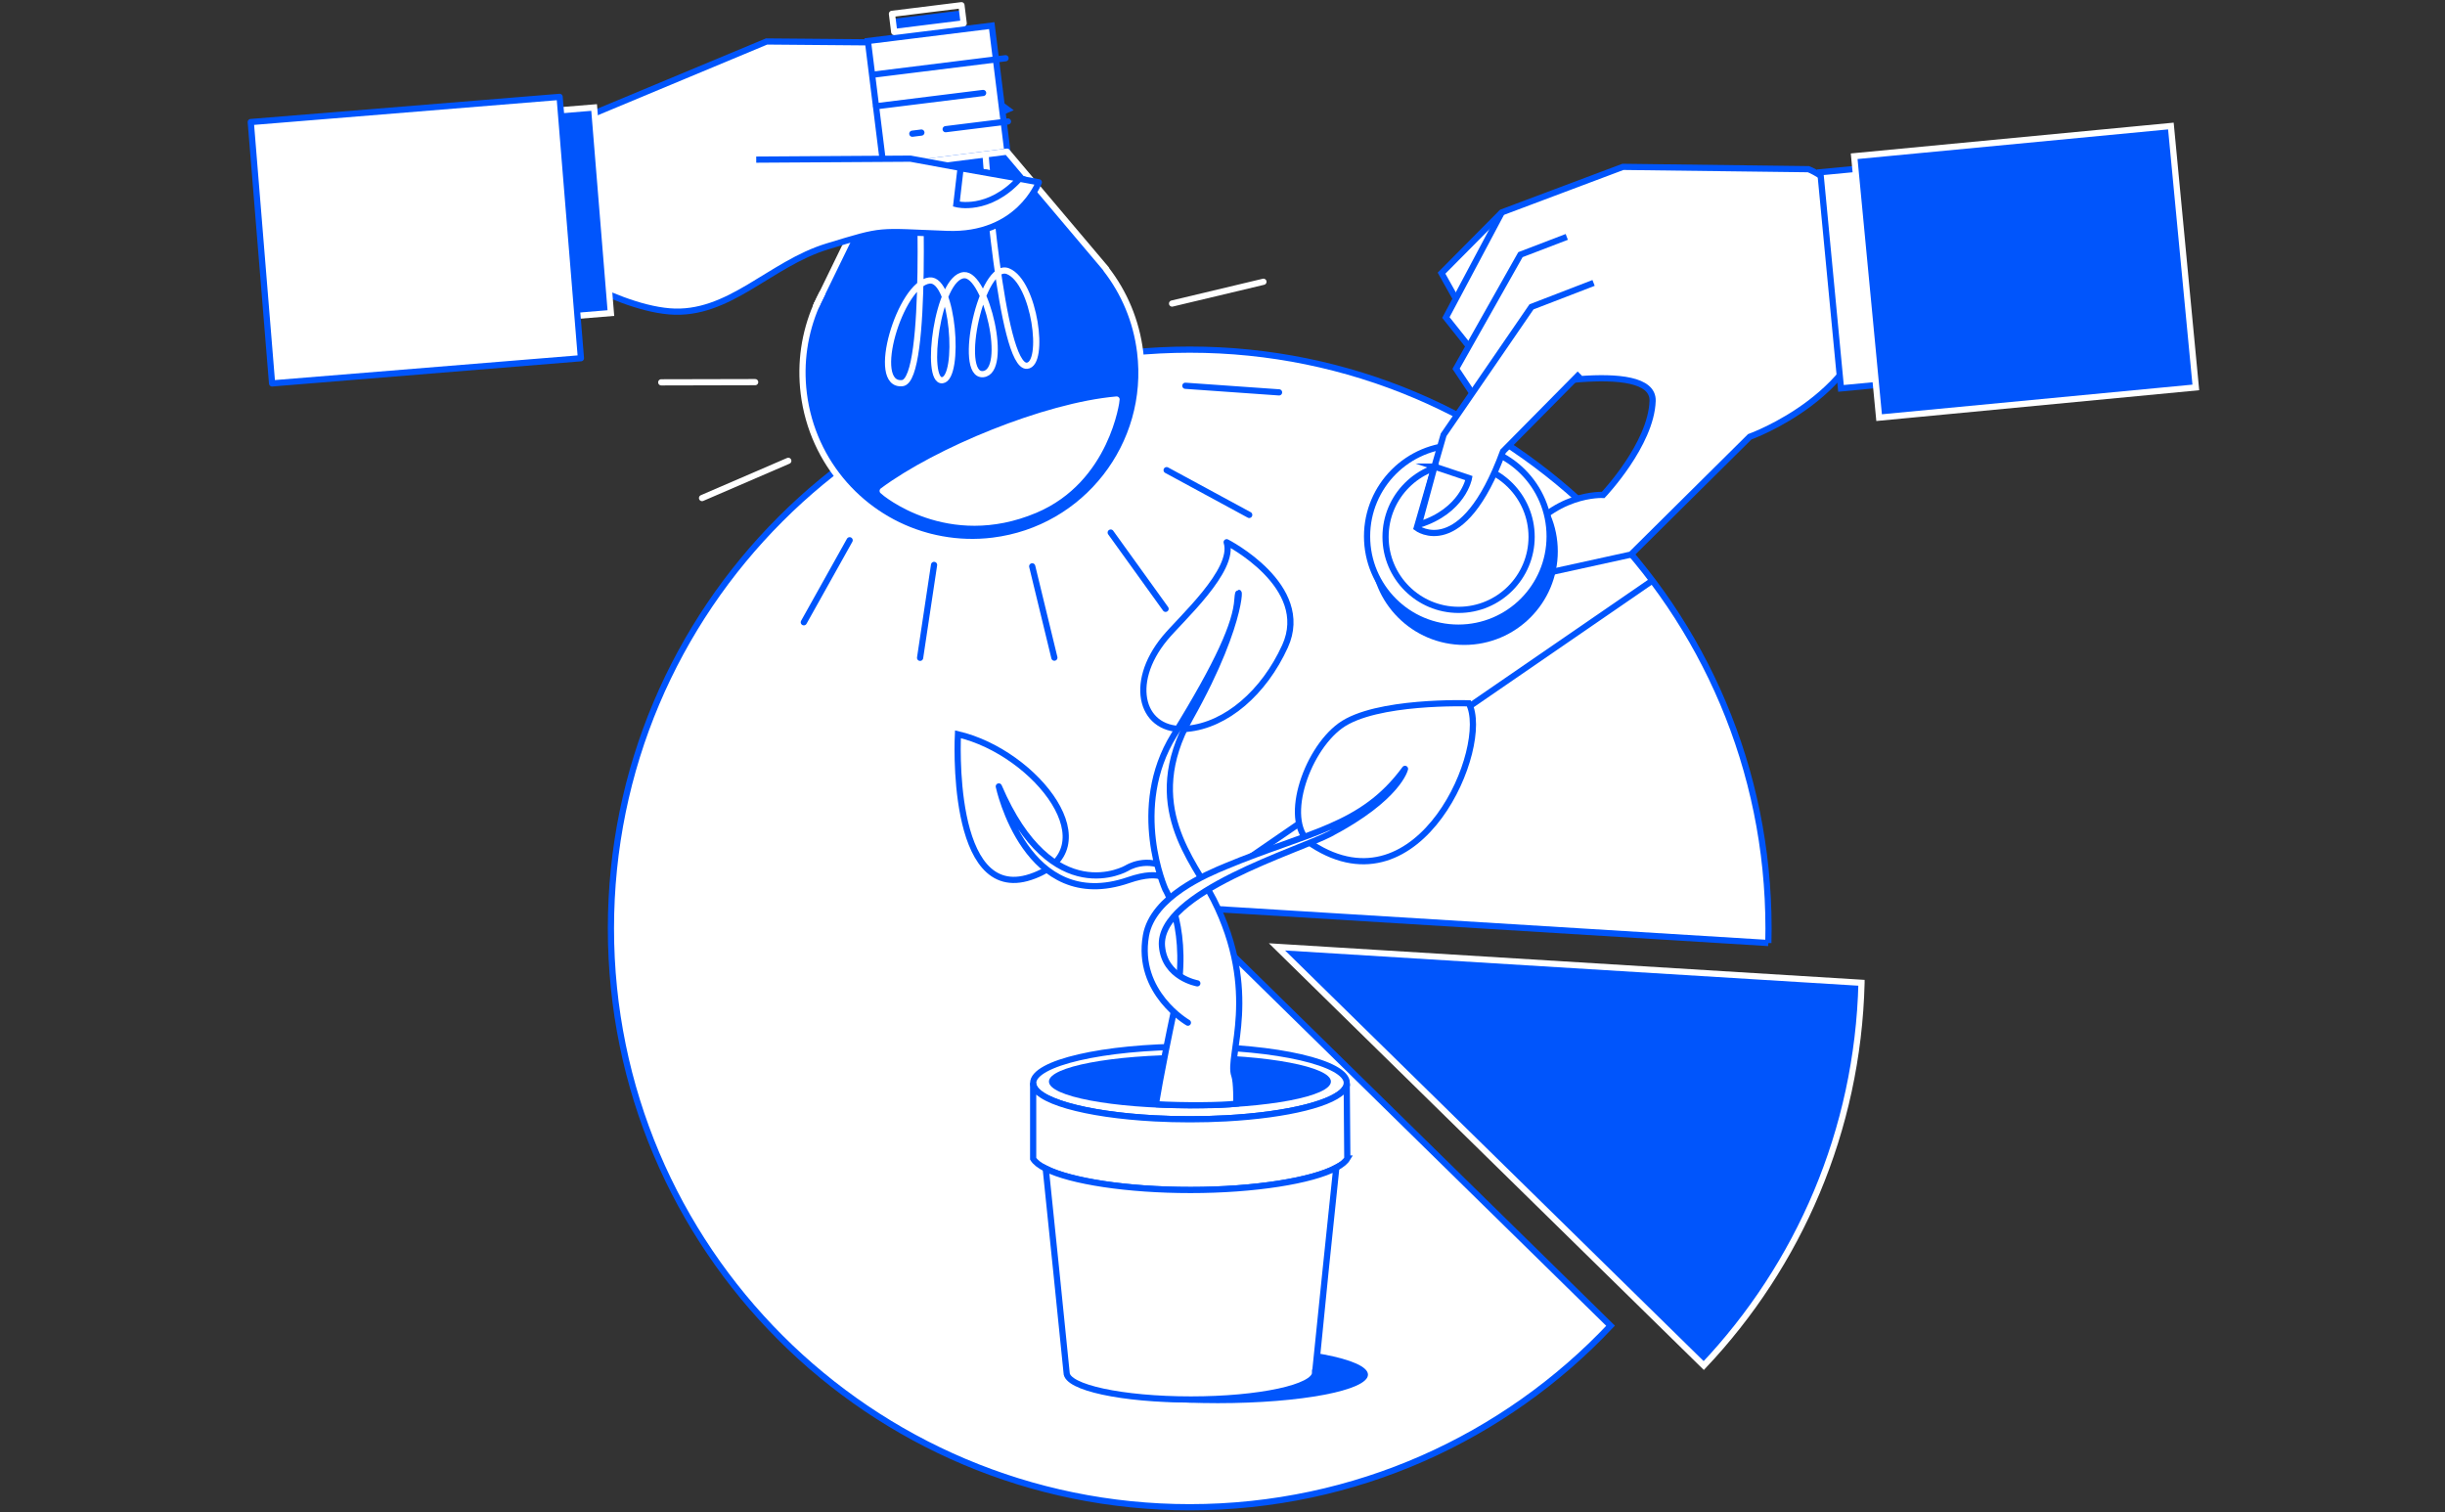 <svg width="936" height="579" viewBox="0 0 936 579" fill="none" xmlns="http://www.w3.org/2000/svg">
<rect x="0" y="0" width="936" height="579" fill="#333333" stroke="none"/>
<path d="M676.96 360.999L453.18 347.246L616.566 507.529C576.174 550.306 518.931 576.999 455.453 576.999C333.077 576.999 233.875 477.798 233.875 355.422C233.875 233.045 333.077 133.844 455.453 133.844C577.829 133.844 677.031 233.051 677.031 355.422C677.031 357.291 677.007 359.148 676.96 361.005V360.999Z" fill="white" stroke="#0055FD" stroke-width="2.373" stroke-miterlimit="10"/>
<path d="M451.297 346.915L631.936 222.688" stroke="#0055FD" stroke-width="2.373" stroke-miterlimit="10"/>
<path d="M712.631 376.235C711.23 432.932 688.53 484.337 652.238 522.759L488.852 362.477L712.631 376.23V376.235Z" fill="#0055FC" stroke="white" stroke-width="2.373" stroke-miterlimit="10"/>
<path d="M455.528 424.292C485.337 424.292 509.502 419.702 509.502 414.04C509.502 408.377 485.337 403.787 455.528 403.787C425.719 403.787 401.555 408.377 401.555 414.04C401.555 419.702 425.719 424.292 455.528 424.292Z" fill="#0055FC"/>
<path d="M515.592 414.593C515.592 415.091 515.479 415.577 515.259 416.058C512.584 421.979 493.865 426.791 469.355 428.12C464.923 428.363 460.307 428.488 455.561 428.488C450.814 428.488 446.358 428.363 441.997 428.132C415.37 426.708 395.523 421.184 395.523 414.593C395.523 406.921 422.4 400.703 455.561 400.703C488.721 400.703 515.598 406.921 515.598 414.593H515.592Z" stroke="#0055FC" stroke-width="2.373" stroke-miterlimit="10"/>
<path d="M466.216 537.158C497.958 537.158 523.69 532.27 523.69 526.241C523.69 520.212 497.958 515.324 466.216 515.324C434.474 515.324 408.742 520.212 408.742 526.241C408.742 532.27 434.474 537.158 466.216 537.158Z" fill="#0055FC"/>
<path d="M515.578 415.357V415.144C515.578 414.924 515.614 415.085 515.578 415.357Z" fill="white" stroke="#0055FC" stroke-width="2.373" stroke-miterlimit="10"/>
<path d="M515.792 443.492C515.062 444.72 513.62 445.895 511.567 447.004C502.312 452.006 480.638 455.554 455.796 455.554C430.954 455.554 409.951 452.196 400.327 447.372C397.96 446.18 396.311 444.91 395.516 443.575V414.592C395.516 421.189 415.368 426.713 441.99 428.131C446.351 428.363 450.889 428.487 455.553 428.487C460.216 428.487 464.915 428.357 469.347 428.119C492.997 426.832 511.253 422.311 514.908 416.674C514.967 416.585 515.335 416.188 515.465 415.784C515.519 415.636 515.548 415.482 515.56 415.357C515.625 420.513 515.78 443.492 515.78 443.492H515.792Z" fill="white" stroke="#0055FC" stroke-width="2.373" stroke-miterlimit="10"/>
<path d="M454.48 278.997C437.114 280.611 431.478 261.862 445.948 244.312C451.988 236.979 473.015 218.26 469.592 207.58C469.592 207.58 502.455 224.335 491.924 247.439C483.861 265.119 469.449 277.609 454.48 278.997Z" fill="white" stroke="#0055FC" stroke-width="2.373" stroke-linecap="round" stroke-linejoin="round"/>
<path d="M502.373 323.301C490.495 315.641 499.685 287.595 513.135 277.811C526.586 268.028 562.297 269.25 562.297 269.25C570.859 285.637 543.709 349.958 502.373 323.301Z" fill="white" stroke="#0055FC" stroke-width="2.373" stroke-miterlimit="10"/>
<path d="M503.451 525.499C503.451 531.159 482.158 535.751 455.886 535.751C429.614 535.751 408.32 531.159 408.32 525.499C408.32 524.799 400.328 447.372 400.328 447.372C409.946 452.189 431.435 455.554 455.797 455.554C480.158 455.554 502.306 452.006 511.568 447.004C511.568 447.004 503.457 524.775 503.457 525.499H503.451Z" fill="white" stroke="#0055FC" stroke-width="2.373" stroke-miterlimit="10"/>
<path d="M366.72 281.092C366.72 281.092 363.207 346.131 394.504 335.718C425.807 325.305 396.759 288.093 366.72 281.092Z" fill="white" stroke="#0055FC" stroke-width="2.373" stroke-miterlimit="10"/>
<path d="M431.974 336.928C392.774 350.39 382.367 301.062 382.367 301.062C402.878 348.966 431.375 332.348 431.375 332.348C431.375 332.348 439.058 327.364 447.851 332.959L447.631 337.759C447.631 337.759 445.436 332.3 431.98 336.922L431.974 336.928Z" fill="white" stroke="#0055FD" stroke-width="2.373" stroke-linecap="round" stroke-linejoin="round"/>
<path d="M442.532 422.716C442.532 422.716 444.039 412.279 449.978 384.388C455.911 356.496 446.121 340.471 446.121 340.471C446.121 340.471 432.179 309.316 449.385 281.425C466.597 253.533 473.123 238.694 473.716 229.498C474.31 220.302 477.537 235.84 455.614 274.898C436.783 308.45 457.133 329.643 464.603 344.404C482.58 379.932 469.806 404.287 472.524 411.686C473.461 414.231 473.295 422.514 473.295 422.514C467.712 423.226 453.188 423.327 442.526 422.716H442.532Z" fill="white" stroke="#0055FC" stroke-width="2.373" stroke-miterlimit="10"/>
<path d="M454.751 391.501C454.751 391.501 434.875 380.056 438.69 358.174C441.318 343.11 462.41 334.483 469.156 331.665C500.874 318.417 521.397 316.82 537.861 294.334C537.861 294.334 535.453 305.376 509.151 319.229C497.303 325.471 443.116 341.668 444.83 362.232C445.833 374.277 458.358 376.442 458.358 376.442" fill="white"/>
<path d="M454.751 391.501C454.751 391.501 434.875 380.056 438.69 358.174C441.318 343.11 462.41 334.483 469.156 331.665C500.874 318.416 521.397 316.82 537.861 294.334C537.861 294.334 535.453 305.376 509.151 319.229C497.303 325.471 443.116 341.668 444.83 362.232C445.833 374.277 458.358 376.442 458.358 376.442" stroke="#0055FD" stroke-width="2.373" stroke-linecap="round" stroke-linejoin="round"/>
<path d="M551.852 104.57L576.865 149.276C576.865 149.276 633.212 136.828 632.655 153.483C632.103 170.143 613.734 189.473 613.734 189.473C613.734 189.473 594.244 188.286 581.108 208.803L581.339 221.743L624.348 212.303L669.837 167.212C669.837 167.212 715.765 150.848 717.184 112.704C718.602 74.56 692.318 64.765 692.318 64.765L621.293 63.881L574.914 81.306L551.852 104.57Z" fill="white" stroke="#0055FC" stroke-width="2.373" stroke-miterlimit="10"/>
<path d="M574.916 81.307L553.516 121.551L566.296 137.606L577.568 118.632" fill="white"/>
<path d="M574.916 81.307L553.516 121.551L566.296 137.606L577.568 118.632" stroke="#0055FC" stroke-width="2.373" stroke-miterlimit="10"/>
<path d="M599.794 90.691L582.06 97.485L557.414 141.17L565.596 153.47L591.553 126.812" fill="white"/>
<path d="M599.794 90.691L582.06 97.485L557.414 141.17L565.596 153.47L591.553 126.812" stroke="#0055FC" stroke-width="2.373" stroke-miterlimit="10"/>
<path d="M560.547 246.892C580.325 246.892 596.359 230.858 596.359 211.08C596.359 191.301 580.325 175.268 560.547 175.268C540.768 175.268 524.734 191.301 524.734 211.08C524.734 230.858 540.768 246.892 560.547 246.892Z" fill="#0055FC"/>
<path d="M558.29 240.271C577.59 240.271 593.236 224.625 593.236 205.325C593.236 186.025 577.59 170.379 558.29 170.379C538.99 170.379 523.344 186.025 523.344 205.325C523.344 224.625 538.99 240.271 558.29 240.271Z" fill="white" stroke="#0055FC" stroke-width="2.373" stroke-linecap="round" stroke-linejoin="round"/>
<path d="M558.379 233.47C573.819 233.47 586.335 220.954 586.335 205.513C586.335 190.073 573.819 177.557 558.379 177.557C542.939 177.557 530.422 190.073 530.422 205.513C530.422 220.954 542.939 233.47 558.379 233.47Z" fill="white" stroke="#0055FC" stroke-width="2.373" stroke-linecap="round" stroke-linejoin="round"/>
<path d="M610.056 108.307L586.288 117.473L552.647 166.451L542.359 202.091C542.359 202.091 559.82 215.34 575.401 172.788L604.799 143.045" fill="white"/>
<path d="M610.056 108.307L586.288 117.473L552.647 166.451L542.359 202.091C542.359 202.091 559.82 215.34 575.401 172.788L604.799 143.045" stroke="#0055FC" stroke-width="2.373" stroke-miterlimit="10"/>
<path d="M549.159 178.621L562.354 183.035C562.354 183.035 560.094 195.614 543.125 200.888L549.165 178.621H549.159Z" fill="white" stroke="#0055FC" stroke-width="2.373" stroke-miterlimit="10"/>
<path d="M704.766 148.683L827.203 137.002L819.308 54.255L696.871 65.936L704.766 148.683Z" fill="white" stroke="#0055FC" stroke-width="2.373" stroke-miterlimit="10"/>
<path d="M719.365 159.882L840.609 148.314L831.062 48.244L709.818 59.812L719.365 159.882Z" fill="#0055FC" stroke="white" stroke-width="2.373" stroke-miterlimit="10"/>
<path d="M350.782 16.361L293.48 15.875L212.564 49.623L205.812 96.951L304.569 76.986L385.704 41.927L350.782 16.361Z" fill="white" stroke="#0055FC" stroke-width="2.373" stroke-miterlimit="10"/>
<path d="M307.102 149.971C305.631 138.14 307.458 126.653 311.849 116.443C311.973 116.158 312.092 115.879 312.228 115.612L314.109 111.749L337.664 63.365H337.658L333.249 27.82L331.659 15.034L342.292 13.717L341.491 7.279L368.089 3.98L368.89 10.418L379.083 9.154L385.069 57.378L384.927 57.396L422.946 102.405H422.845C429.74 111.31 434.397 122.109 435.88 134.082C440.289 169.585 415.073 201.927 379.581 206.335C372.847 207.172 366.226 206.934 359.889 205.771C358.394 205.504 356.917 205.172 355.457 204.804C355.06 204.709 354.674 204.603 354.282 204.49C329.737 197.762 310.443 176.824 307.108 149.982L307.102 149.971Z" fill="#0055FC"/>
<path d="M332.25 15.692L379.667 9.812L385.506 58.055L338.248 64.023L332.25 15.692Z" fill="white"/>
<path d="M338.248 64.023L332.25 15.692L379.667 9.812L385.654 58.037L385.506 58.055L338.248 64.023Z" stroke="#0055FC" stroke-width="2.373" stroke-miterlimit="10" stroke-linecap="round"/>
<path d="M312.82 116.269C313.402 114.957 314.031 113.67 314.701 112.412L312.82 116.269Z" stroke="white" stroke-width="2.373" stroke-linecap="round" stroke-linejoin="round"/>
<path d="M377.307 59.359C377.307 59.359 383.098 140.785 393.136 140.02C400.244 139.474 396.156 108.082 385.916 103.84C375.806 99.651 366.301 144.126 376.334 143.23C386.367 142.334 377.509 104.783 369.054 105.341C358.831 106.017 353.871 146.41 360.759 145.556C367.648 144.701 365.019 106.397 355.823 107.376C344.669 108.563 332.72 148.047 345.434 146.671C355.621 145.567 351.753 62.534 351.753 62.534" stroke="white" stroke-width="2.373" stroke-linecap="round" stroke-linejoin="round"/>
<path d="M342.32 12.241L368.922 8.941L368.061 1.999L341.459 5.299L342.32 12.241Z" stroke="white" stroke-width="2.373" stroke-linecap="round" stroke-linejoin="round"/>
<path d="M385.863 46.496L362.023 49.451" stroke="#0055FC" stroke-width="2.373" stroke-miterlimit="10" stroke-linecap="round"/>
<path d="M352.723 50.75L349.258 51.183" stroke="#0055FC" stroke-width="2.373" stroke-miterlimit="10" stroke-linecap="round"/>
<path d="M335.43 40.669L376.356 35.59" stroke="#0055FC" stroke-width="2.373" stroke-miterlimit="10" stroke-linecap="round"/>
<path d="M334.195 28.584L384.947 22.289" stroke="#0055FC" stroke-width="2.373" stroke-miterlimit="10" stroke-linecap="round"/>
<path d="M307.701 150.635C306.236 138.798 308.057 127.318 312.448 117.107C312.567 116.828 312.691 116.543 312.822 116.27L314.703 112.414L338.257 64.029L385.52 58.055L423.539 103.057L423.439 103.069C430.333 111.963 434.99 122.761 436.474 134.734C440.876 170.238 415.666 202.585 380.168 206.988C373.44 207.824 366.813 207.587 360.476 206.424C358.987 206.157 357.504 205.831 356.044 205.463C355.647 205.368 355.255 205.255 354.87 205.148C330.324 198.426 311.03 177.482 307.701 150.641V150.635Z" stroke="white" stroke-width="2.373" stroke-linecap="round" stroke-linejoin="round"/>
<path d="M312.414 117.106L312.823 116.264C312.693 116.537 312.568 116.815 312.45 117.1H312.414V117.106Z" stroke="white" stroke-width="2.373" stroke-linecap="round" stroke-linejoin="round"/>
<path d="M325.263 206.826L307.719 238.218" stroke="#0055FC" stroke-width="2.373" stroke-linecap="round" stroke-linejoin="round"/>
<path d="M357.58 216.26L352.234 251.823" stroke="#0055FC" stroke-width="2.373" stroke-linecap="round" stroke-linejoin="round"/>
<path d="M395.156 216.807L403.635 251.759" stroke="#0055FC" stroke-width="2.373" stroke-linecap="round" stroke-linejoin="round"/>
<path d="M425.203 203.877L446.212 233.068" stroke="#0055FC" stroke-width="2.373" stroke-linecap="round" stroke-linejoin="round"/>
<path d="M446.609 179.984L478.227 197.119" stroke="#0055FC" stroke-width="2.373" stroke-linecap="round" stroke-linejoin="round"/>
<path d="M453.781 147.68L489.653 150.207" stroke="#0055FC" stroke-width="2.373" stroke-linecap="round" stroke-linejoin="round"/>
<path d="M448.695 116.203L483.677 107.867" stroke="white" stroke-width="2.373" stroke-linecap="round" stroke-linejoin="round"/>
<path d="M268.758 190.665L301.776 176.414" stroke="white" stroke-width="2.373" stroke-linecap="round" stroke-linejoin="round"/>
<path d="M253.133 146.368L289.093 146.285" stroke="white" stroke-width="2.373" stroke-linecap="round" stroke-linejoin="round"/>
<path d="M396.247 195.229C362.908 209.284 338.345 188.453 337.906 187.925C358.577 172.546 400.103 155.34 427.461 152.949C427.478 153.08 423.806 183.612 396.241 195.234L396.247 195.229Z" fill="white" stroke="white" stroke-width="2.373" stroke-linecap="round" stroke-linejoin="round"/>
<path d="M203.336 96.392C203.336 96.392 233.5 117.283 256.253 119.193C279.007 121.104 294.67 101.014 316.789 94.31C338.907 87.605 335.193 88.525 362.575 89.563C389.956 90.602 397.693 69.782 397.693 69.782L348.519 60.734L289.497 61.108" fill="white"/>
<path d="M203.336 96.392C203.336 96.392 233.5 117.283 256.253 119.193C279.007 121.104 294.67 101.014 316.789 94.31C338.907 87.605 335.193 88.525 362.575 89.563C389.956 90.602 397.693 69.782 397.693 69.782L348.519 60.734L289.497 61.108" stroke="#0055FC" stroke-width="2.373" stroke-linejoin="round"/>
<path d="M227.441 41.154L110.992 50.647L117.407 129.343L233.855 119.851L227.441 41.154Z" fill="#0055FC" stroke="white" stroke-width="2.373" stroke-miterlimit="10"/>
<path d="M214.234 37.081L96 46.719L104.156 146.775L222.39 137.138L214.234 37.081Z" fill="white" stroke="#0055FC" stroke-width="2.373" stroke-linejoin="round"/>
<path d="M367.727 64.397L366.125 78.144C366.125 78.144 378.407 81.43 390.332 68.378L367.733 64.397H367.727Z" fill="white" stroke="#0055FC" stroke-width="2.373" stroke-miterlimit="10"/>
</svg>
